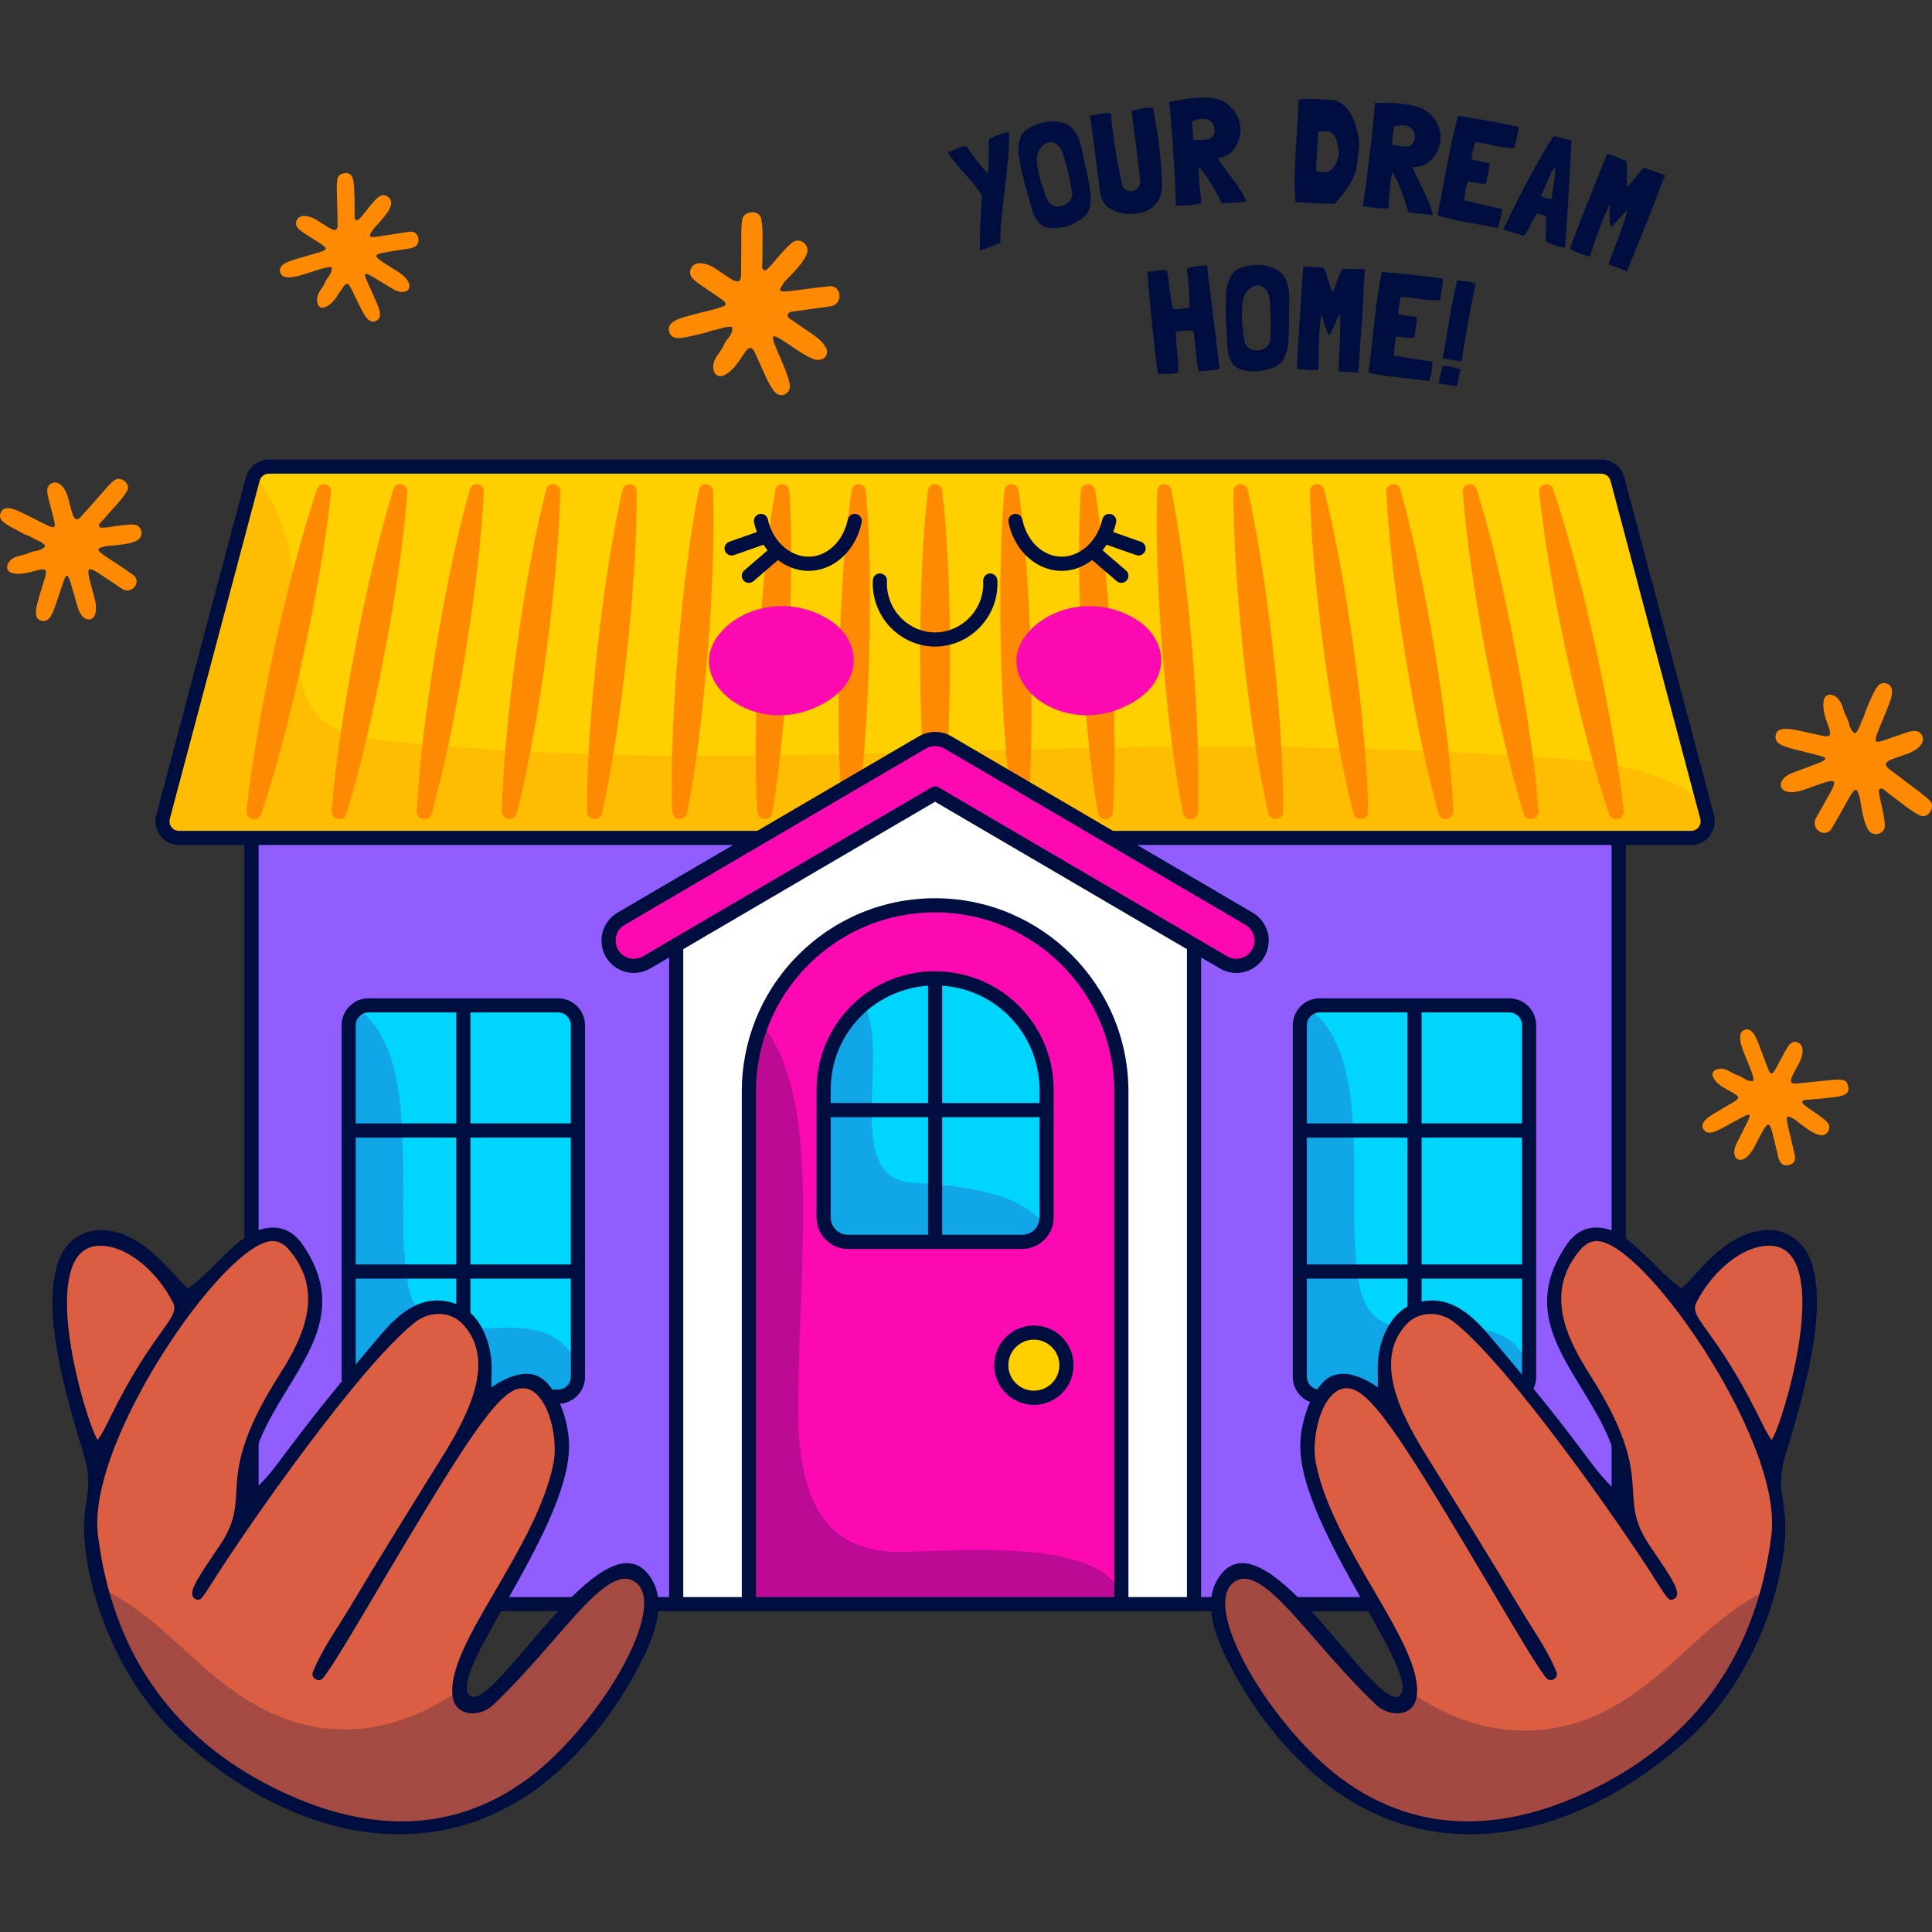 <svg xmlns="http://www.w3.org/2000/svg" version="1.1" xmlns:xlink="http://www.w3.org/1999/xlink" xmlns:svgjs="http://svgjs.com/svgjs" width="512" height="512" x="0" y="0" viewBox="0 0 512 512" style="enable-background:new 0 0 512 512" xml:space="preserve" class=""><rect x="0" y="0" width="512" height="512" fill="#333333" stroke="none"/><g>
<g>
	<g>
		<g>
			<path style="" d="M428.97,222.058v196.355c0,3.697-2.997,6.694-6.694,6.694H73.345     c-3.697,0-6.694-2.997-6.694-6.694V222.058H428.97z" fill="#915efd" data-original="#915efd"></path>
			<polygon style="" points="316.415,250.454 316.415,425.099 179.188,425.099 179.188,250.454 227.7,222.064      245.43,211.687 247.802,210.295 250.173,211.687 267.903,222.064    " fill="#ffffff" data-original="#ffffff" class=""></polygon>
			<path style="" d="M297.167,289.265v135.842h-98.713V289.265c0-6.337,1.205-12.406,3.392-17.984     c2.499-6.404,6.292-12.138,11.067-16.913c8.925-8.925,21.265-14.459,34.898-14.459     C275.077,239.909,297.167,262.02,297.167,289.265z" fill="#fc09b2" data-original="#fc09b2" class=""></path>
			<g>
				<path style="" d="M147.898,266.439H97.672c-1.301,0-2.503,0.454-3.471,1.312c-1.142,1.013-1.795,2.455-1.795,3.954      v93.157c0,2.903,2.362,5.264,5.266,5.264h50.226c2.347,0,4.369-1.499,5.035-3.731c0.152-0.508,0.231-1.039,0.231-1.533v-93.157      C153.165,268.801,150.803,266.439,147.898,266.439z" fill="#00d5fe" data-original="#00d5fe"></path>
				<path style="" d="M399.959,266.439h-50.228c-1.303,0-2.501,0.454-3.47,1.312c-1.143,1.013-1.797,2.455-1.797,3.954      v93.157c0,2.903,2.362,5.264,5.266,5.264h50.228c2.345,0,4.369-1.499,5.034-3.728c0.152-0.511,0.231-1.042,0.231-1.536v-93.157      C405.223,268.801,402.862,266.439,399.959,266.439z" fill="#00d5fe" data-original="#00d5fe"></path>
				<path style="" d="M247.81,259.272c-6.831,0-13.498,2.377-18.744,6.672c-0.62,0.534-1.424,1.242-2.151,1.97      c-5.577,5.599-8.649,13.021-8.649,20.902v33.822c0,3.562,2.898,6.459,6.46,6.459h46.17c2.294,0,4.431-1.23,5.584-3.22      c0.573-0.971,0.875-2.091,0.875-3.239v-33.822C277.355,272.526,264.101,259.272,247.81,259.272z" fill="#00d5fe" data-original="#00d5fe"></path>
			</g>
			<g style="opacity:0.25;">
				<path style="" d="M154.302,366.803c-0.825,2.767-3.369,4.753-6.404,4.753H97.672c-3.682,0-6.694-2.99-6.694-6.694      v-93.157c0-2.008,0.892-3.793,2.276-5.021c5.891,2.477,9.952,10.375,11.603,18.364c3.749,18.163,0.446,39.115,3.235,55.068      c3.749,21.443,27.557,5.512,40.298,15.352C151.536,357.9,153.499,361.961,154.302,366.803z" fill="#4217a6" data-original="#4217a6"></path>
				<path style="" d="M406.362,366.803c-0.825,2.767-3.369,4.753-6.404,4.753h-50.227c-3.682,0-6.694-2.99-6.694-6.694      v-93.157c0-2.008,0.892-3.793,2.276-5.021c5.89,2.477,9.951,10.375,11.603,18.364c3.749,18.163,0.446,39.115,3.235,55.068      c3.748,21.443,27.557,5.512,40.297,15.352C403.595,357.9,405.559,361.961,406.362,366.803z" fill="#4217a6" data-original="#4217a6"></path>
				<path style="" d="M277.71,326.603c-1.363,2.354-3.902,3.923-6.814,3.923h-46.17c-4.357,0-7.888-3.531-7.888-7.888      v-33.823c0-8.548,3.469-16.291,9.065-21.907c0.702-0.702,1.466-1.384,2.23-2.044c6.938,9.519-0.248,32.046,4.873,42.99      c3.056,6.525,9.085,5.369,15.114,6.009C257.867,314.895,273.497,316.877,277.71,326.603z" fill="#4217a6" data-original="#4217a6"></path>
			</g>
			<g>
				<path style="" d="M452.425,216.517l-0.935-3.481l-22.886-86.126c-0.5-1.914-2.241-3.263-4.22-3.263H71.242      c-1.675,0-3.154,0.957-3.894,2.393c-0.13,0.283-0.261,0.565-0.348,0.87l-23.8,89.607c-0.74,2.806,1.371,5.547,4.242,5.547H227.7      l20.101-11.769l20.101,11.769h180.28C451.054,222.064,453.165,219.323,452.425,216.517z" fill="#ffcf00" data-original="#ffcf00"></path>
				<path style="" d="M273.988,353.147c-4.772,0-8.64,3.868-8.64,8.64c0,4.772,3.868,8.64,8.64,8.64      c4.772,0,8.64-3.868,8.64-8.64C282.628,357.016,278.76,353.147,273.988,353.147z" fill="#ffcf00" data-original="#ffcf00"></path>
			</g>
			<path style="opacity:0.25;" d="M448.183,222.064h-180.28l-20.101-11.769L227.7,222.064H47.442     c-2.872,0-4.982-2.741-4.242-5.547L67,126.91c0.087-0.305,0.218-0.587,0.348-0.87c2.306,2.719,4.264,5.787,5.722,9.006     c10.29,22.494,0.696,44.64,11.878,55.322c4.503,4.307,11.182,5.264,17.382,5.917c103.334,10.856,186.241-4.721,313.091,4.938     c10.355,0.805,27.498,3.372,36.069,11.813l0.935,3.481C453.165,219.323,451.054,222.064,448.183,222.064z" fill="#fd8a02" data-original="#fd8a02" class=""></path>
			<g>
				<path style="" d="M84.056,129.574c-7.576,22.036-16.353,61.779-18.714,85.298      c-0.237,2.358,3.122,3.087,3.887,0.847c7.159-20.958,16.096-61.1,18.482-85.348C87.93,128.151,84.777,127.478,84.056,129.574z" fill="#fd8a02" data-original="#fd8a02" class=""></path>
				<path style="" d="M104.287,129.623c-7.198,22.812-14.752,62.988-16.39,85.301c-0.174,2.36,3.201,3.004,3.908,0.745      c6.551-20.909,14.429-61.156,16.157-85.345C108.12,128.107,104.955,127.504,104.287,129.623z" fill="#fd8a02" data-original="#fd8a02" class=""></path>
				<path style="" d="M124.519,129.671c-6.582,22.913-13.035,63.086-14.066,85.304      c-0.11,2.368,3.279,2.914,3.927,0.642c6.369-22.34,12.801-62.127,13.831-85.342C128.311,128.052,125.132,127.54,124.519,129.671      z" fill="#fd8a02" data-original="#fd8a02" class=""></path>
				<path style="" d="M144.753,129.72c-5.941,22.925-11.314,63.095-11.742,85.307      c-0.046,2.367,3.354,2.825,3.942,0.537c1.798-6.997,3.196-14.049,4.45-21.12c3.119-16.507,6.737-45.699,7.056-64.219      C148.498,128.003,145.309,127.574,144.753,129.72z" fill="#fd8a02" data-original="#fd8a02" class=""></path>
				<path style="" d="M164.987,129.77c-5.07,21.938-9.6,62.335-9.417,85.31c0.019,2.373,3.429,2.73,3.955,0.431      c4.937-21.562,9.418-61.651,9.181-85.336C168.685,127.948,165.486,127.614,164.987,129.77z" fill="#fd8a02" data-original="#fd8a02" class=""></path>
				<path style="" d="M185.224,129.82c-4.471,22.008-7.901,62.412-7.093,85.314c0.083,2.362,3.5,2.64,3.965,0.324      c4.341-21.593,7.736-61.741,6.856-85.333C188.87,127.907,185.665,127.647,185.224,129.82z" fill="#fd8a02" data-original="#fd8a02" class=""></path>
				<path style="" d="M205.461,129.871c-3.87,22.079-6.199,62.487-4.768,85.317c0.147,2.358,3.57,2.545,3.973,0.216      c3.745-21.628,6.062-61.68,4.531-85.33C209.054,127.861,205.844,127.687,205.461,129.871z" fill="#fd8a02" data-original="#fd8a02" class=""></path>
				<path style="" d="M229.44,130.024c-0.203-2.208-3.416-2.296-3.74-0.102c-3.394,23.012-4.466,62.892-2.443,85.32      c0.081,0.902,0.771,1.666,1.707,1.802c1.095,0.159,2.112-0.599,2.271-1.694c2.63-18.088,3.599-45.595,3.236-63.952      C230.354,144.28,230.098,137.157,229.44,130.024z" fill="#fd8a02" data-original="#fd8a02" class=""></path>
				<path style="" d="M249.673,129.977c-0.222-2.172-3.46-2.256-3.742,0c-2.605,21.839-2.742,59.123-0.5,81.71      l2.371-1.392l2.371,1.392c1.751-17.006,1.929-43.647,1.109-60.391C250.978,144.183,250.543,137.091,249.673,129.977z" fill="#fd8a02" data-original="#fd8a02" class=""></path>
				<path style="" d="M269.921,129.922c-0.323-2.194-3.536-2.107-3.74,0.102c-1.929,20.921-1.336,60.967,2.206,85.326      c0.13,0.897,0.861,1.622,1.802,1.707c1.102,0.099,2.076-0.713,2.175-1.815C274.511,191.44,272.967,150.567,269.921,129.922z" fill="#fd8a02" data-original="#fd8a02" class=""></path>
				<path style="" d="M290.16,129.871c-0.383-2.185-3.592-2.01-3.736,0.203c-1.448,22.372,0.628,62.789,4.531,85.33      c0.403,2.329,3.825,2.142,3.973-0.216c0.449-7.156,0.493-14.29,0.393-21.416C295.279,177.962,293.352,148.079,290.16,129.871z" fill="#fd8a02" data-original="#fd8a02" class=""></path>
				<path style="" d="M310.398,129.82c-0.442-2.175-3.646-1.911-3.729,0.305c-0.847,22.713,2.291,62.621,6.856,85.333      c0.178,0.889,0.948,1.574,1.893,1.607c1.106,0.039,2.033-0.826,2.072-1.931C318.286,192.592,315.048,152.716,310.398,129.82z" fill="#fd8a02" data-original="#fd8a02" class=""></path>
				<path style="" d="M330.634,129.77c-0.501-2.171-3.697-1.808-3.719,0.405c-0.137,13.675,1.224,29.681,2.569,42.888      c0.351,2.87,1.675,14.701,2.739,21.286c1.061,7.079,2.266,14.142,3.874,21.162c0.202,0.884,0.99,1.548,1.936,1.556      c1.106,0.009,2.01-0.881,2.019-1.987c0.057-7.201-0.287-14.358-0.776-21.5C338.37,177.725,334.816,147.864,330.634,129.77z" fill="#fd8a02" data-original="#fd8a02" class=""></path>
				<path style="" d="M350.869,129.72c-0.558-2.152-3.745-1.712-3.707,0.505c0.409,23.714,5.985,63.857,11.506,85.339      c0.589,2.294,3.988,1.825,3.942-0.537c-0.139-7.223-0.679-14.392-1.362-21.541C359.823,176.58,355.487,147.543,350.869,129.72z" fill="#fd8a02" data-original="#fd8a02" class=""></path>
				<path style="" d="M371.102,129.671c-0.614-2.139-3.79-1.612-3.692,0.603c1.056,23.796,7.726,63.927,13.831,85.342      c0.649,2.28,4.036,1.718,3.927-0.642c-0.336-7.245-1.071-14.425-1.949-21.582C381.448,177.495,376.266,147.648,371.102,129.671z      " fill="#fd8a02" data-original="#fd8a02" class=""></path>
				<path style="" d="M391.335,129.623c-0.668-2.118-3.833-1.515-3.675,0.701c1.705,23.86,9.468,63.995,16.157,85.345      c0.707,2.258,4.082,1.616,3.908-0.745C405.93,190.48,397.908,150.456,391.335,129.623z" fill="#fd8a02" data-original="#fd8a02" class=""></path>
				<path style="" d="M411.566,129.574c-0.726-2.11-3.873-1.41-3.655,0.797c2.321,23.585,11.099,63.733,18.482,85.348      c0.766,2.243,4.124,1.508,3.887-0.847C428.035,192.519,419.415,152.406,411.566,129.574z" fill="#fd8a02" data-original="#fd8a02" class=""></path>
			</g>
			<path style="opacity:0.25;" d="M297.167,423.723v1.383h-98.713c1.13-139.007-2.562-138.638,3.392-153.826     c16.203,19.874,9.706,62.741,9.706,102.506c0,22.379,6.142,38.051,28.003,37.486C256.2,410.826,294.11,407.814,297.167,423.723z" fill="#000e3f" data-original="#000e3f" class=""></path>
			<g>
				<path style="" d="M215.425,187.774c14.618-6.067,12.732-18.218,4.413-23.478      c-10.126-6.403-22.354-3.844-28.604,3.036C180.257,179.418,198.332,194.869,215.425,187.774z" fill="#fc09b2" data-original="#fc09b2" class=""></path>
				<path style="" d="M296.904,187.774c14.617-6.067,12.731-18.218,4.413-23.478      c-10.126-6.403-22.355-3.844-28.604,3.036C261.735,179.418,279.81,194.869,296.904,187.774z" fill="#fc09b2" data-original="#fc09b2" class=""></path>
				<path style="" d="M331.035,243.492l-79.839-46.728c-2.088-1.24-4.677-1.24-6.766,0l-79.839,46.728      c-3.198,1.871-4.264,5.961-2.393,9.159c1.871,3.176,5.961,4.264,9.159,2.393l7.831-4.59l68.614-40.159l68.614,40.159l7.853,4.59      c1.066,0.631,2.219,0.914,3.372,0.914c2.306,0,4.547-1.175,5.787-3.307C335.298,249.453,334.233,245.363,331.035,243.492z" fill="#fc09b2" data-original="#fc09b2" class=""></path>
			</g>
		</g>
		<g>
			<path style="" d="M97.673,372.009h50.231c3.171,0,5.916-2.042,6.828-5.084c0.196-0.665,0.299-1.379,0.299-2.064     v-93.153c0-3.941-3.198-7.148-7.127-7.148H97.673c-1.743,0-3.418,0.635-4.712,1.785c-1.549,1.356-2.436,3.311-2.436,5.363v93.153     C90.525,368.803,93.731,372.009,97.673,372.009z M94.27,297.714v-26.006c0-0.968,0.418-1.878,1.176-2.555     c0.632-0.555,1.402-0.847,2.226-0.847h23.243v29.409H94.27z M94.27,335.088v-33.608h26.645v33.608H94.27z M94.27,364.861v-26.007     h26.645v29.388H97.673C95.797,368.243,94.27,366.725,94.27,364.861z M124.663,297.714v-29.409h23.241     c1.864,0,3.381,1.526,3.381,3.402v26.006H124.663z M124.663,335.088v-33.608h26.623v33.608H124.663z M124.663,368.243v-29.388     h26.623v26.007c0,0.291-0.054,0.641-0.154,1.003c-0.423,1.423-1.72,2.379-3.227,2.379H124.663z" fill="#000e3f" data-original="#000e3f" class=""></path>
			<path style="" d="M399.953,264.56h-50.231c-1.743,0-3.373,0.618-4.713,1.789c-1.533,1.363-2.414,3.317-2.414,5.359     v93.153c0,3.941,3.198,7.148,7.127,7.148h50.231c3.187,0,5.938-2.042,6.849-5.084c0.196-0.665,0.299-1.379,0.299-2.064v-93.153     C407.1,267.766,403.894,264.56,399.953,264.56z M403.355,338.855v26.007c0,0.291-0.054,0.641-0.154,1.003     c-0.424,1.423-1.729,2.379-3.248,2.379h-23.22v-29.388H403.355z M403.355,301.481v33.608h-26.623v-33.608H403.355z      M403.355,271.708v26.006h-26.623v-29.409h23.22C401.829,268.305,403.355,269.831,403.355,271.708z M372.985,338.855v29.388     h-23.264c-1.864,0-3.38-1.518-3.38-3.382v-26.007H372.985z M372.985,301.481v33.608h-26.644v-33.608H372.985z M372.985,268.305     v29.409h-26.644v-26.006c0-0.982,0.41-1.89,1.147-2.552c0.654-0.557,1.428-0.851,2.233-0.851H372.985z" fill="#000e3f" data-original="#000e3f" class=""></path>
			<path style="" d="M454.227,216.031l-23.8-89.608c-0.723-2.732-3.208-4.64-6.043-4.64H71.241     c-2.361,0-4.498,1.311-5.578,3.425c-0.203,0.41-0.347,0.835-0.466,1.215l-23.799,89.627c-0.515,1.894-0.114,3.877,1.097,5.436     c1.157,1.528,3.007,2.44,4.946,2.44h17.325v194.494c0,4.72,3.85,8.562,8.585,8.562h348.921c4.734,0,8.585-3.842,8.585-8.562     V223.927h17.325c1.945,0,3.745-0.889,4.941-2.433C454.342,219.949,454.745,217.958,454.227,216.031z M247.801,238.041     c-13.662,0-26.523,5.324-36.212,14.991c-5.025,5.025-8.893,10.93-11.501,17.556c-2.328,5.979-3.509,12.264-3.509,18.676v133.974     h-15.507v-171.7l66.729-39.07l66.752,39.07v171.7h-15.505V289.264C299.047,261.019,276.058,238.041,247.801,238.041z      M200.325,289.264c0-5.952,1.103-11.774,3.276-17.308c2.357-6.089,5.94-11.564,10.645-16.268     c8.965-8.965,20.882-13.902,33.555-13.902c26.192,0,47.499,21.298,47.499,47.478v133.974h-94.975V289.264z M450.156,219.203     c-0.478,0.621-1.197,0.979-1.973,0.979H294.935l-42.793-25.044c-2.671-1.565-5.988-1.565-8.655,0l-42.796,25.044H47.441     c-0.791,0-1.517-0.357-1.993-0.977c-0.483-0.633-0.644-1.437-0.444-2.202l23.796-89.574c0.058-0.192,0.135-0.385,0.21-0.535     c0.42-0.84,1.276-1.362,2.231-1.362h353.143c1.125,0,2.12,0.767,2.417,1.864l22.863,86.126l0.935,3.48     c0.21,0.795,0.052,1.575-0.439,2.197L450.156,219.203z M68.535,223.927h125.751l-30.641,17.941     c-1.99,1.176-3.399,3.035-3.969,5.231c-0.57,2.214-0.254,4.519,0.894,6.495c2.386,4.081,7.648,5.462,11.73,3.077l5.025-2.935     v169.502H73.352c-2.655,0-4.817-2.161-4.817-4.817V223.927z M163.805,251.711c-0.639-1.118-0.816-2.421-0.499-3.668     c0.322-1.248,1.111-2.286,2.228-2.924l79.838-46.749c1.508-0.875,3.378-0.873,4.88-0.002l79.843,46.752     c1.088,0.623,1.88,1.663,2.224,2.921c0.319,1.255,0.135,2.557-0.518,3.667c-0.858,1.472-2.452,2.387-4.16,2.387     c-0.842,0-1.68-0.235-2.427-0.677l-76.457-44.756c-0.308-0.168-0.621-0.25-0.956-0.25s-0.672,0.093-0.943,0.257l-76.446,44.75     C168.116,254.764,165.156,253.99,163.805,251.711z M318.3,253.736l5.027,2.937c1.323,0.765,2.814,1.169,4.314,1.169     c3.033,0,5.874-1.628,7.414-4.248c1.146-1.974,1.465-4.281,0.894-6.5c-0.601-2.211-2.009-4.066-3.971-5.228l-30.639-17.94H427.09     v194.494c0,2.655-2.161,4.817-4.817,4.817H318.3V253.736z" fill="#000e3f" data-original="#000e3f" class=""></path>
			<path style="" d="M262.337,151.975h-0.012c-0.5,0.028-0.961,0.25-1.293,0.623c-0.334,0.373-0.502,0.854-0.476,1.355     c0.201,3.551-1.043,6.954-3.506,9.582c-2.399,2.555-5.734,4.038-9.237,4.064c-3.413,0-6.758-1.456-9.176-3.997     c-2.473-2.594-3.775-6.11-3.576-9.649c0.056-1.033-0.735-1.92-1.769-1.978c-1.031-0.068-1.918,0.739-1.978,1.768     c-0.257,4.565,1.421,9.103,4.606,12.449c3.124,3.278,7.458,5.158,11.893,5.158h0.121c4.435-0.035,8.757-1.948,11.853-5.249     c3.171-3.383,4.776-7.773,4.517-12.36C264.243,152.721,263.366,151.972,262.337,151.975z" fill="#000e3f" data-original="#000e3f" class=""></path>
			<path style="" d="M302.362,143.571l-7.351-2.58c0.34-0.877,0.595-1.71,0.775-2.533     c0.108-0.49,0.019-0.991-0.252-1.412c-0.27-0.422-0.688-0.712-1.173-0.819c-0.485-0.115-0.984-0.026-1.407,0.243     c-0.429,0.273-0.725,0.695-0.831,1.187c-1.363,6.212-6.619,10.514-11.954,9.794c-4.454-0.606-8.163-4.531-9.227-9.768     c-0.101-0.496-0.39-0.921-0.814-1.199c-0.418-0.275-0.917-0.369-1.398-0.264c-0.49,0.1-0.914,0.385-1.19,0.803     c-0.277,0.418-0.375,0.919-0.273,1.409c1.383,6.798,6.364,11.916,12.397,12.736c3.395,0.464,6.801-0.504,9.782-2.739l6.495,5.585     c0.341,0.292,0.775,0.453,1.223,0.453c0.549,0,1.068-0.238,1.423-0.653c0.327-0.382,0.487-0.866,0.448-1.365     c-0.039-0.501-0.268-0.954-0.648-1.279l-6.204-5.337c0.388-0.469,0.754-0.963,1.092-1.475l7.848,2.755     c0.973,0.339,2.056-0.201,2.389-1.15c0.164-0.472,0.137-0.982-0.081-1.434C303.215,144.077,302.835,143.737,302.362,143.571z" fill="#000e3f" data-original="#000e3f" class=""></path>
			<path style="" d="M226.886,136.22c-0.481-0.1-0.984-0.01-1.4,0.264c-0.424,0.278-0.712,0.704-0.814,1.199     c-1.064,5.236-4.773,9.162-9.225,9.768c-5.331,0.735-10.592-3.577-11.956-9.792c-0.107-0.494-0.402-0.915-0.831-1.188     c-0.425-0.268-0.926-0.353-1.402-0.245c-1.008,0.222-1.651,1.223-1.43,2.233c0.18,0.826,0.436,1.657,0.775,2.533l-7.351,2.58     c-0.473,0.166-0.852,0.506-1.069,0.959c-0.217,0.452-0.245,0.961-0.08,1.434c0.332,0.947,1.405,1.484,2.393,1.15l7.844-2.755     c0.338,0.513,0.704,1.006,1.092,1.475l-6.204,5.337c-0.784,0.672-0.873,1.857-0.2,2.645c0.355,0.415,0.873,0.653,1.423,0.653     c0.448,0,0.882-0.161,1.223-0.453l6.495-5.585c2.981,2.235,6.395,3.201,9.78,2.739c6.033-0.821,11.016-5.938,12.4-12.736     c0.1-0.492,0.002-0.992-0.275-1.411C227.798,136.605,227.376,136.32,226.886,136.22z" fill="#000e3f" data-original="#000e3f" class=""></path>
			<path style="" d="M278.101,326.82c0.737-1.262,1.127-2.71,1.127-4.185v-33.828c0-16.83-13.165-30.604-29.976-31.362     c-0.97-0.042-1.91-0.063-2.886-0.021c-6.837,0.324-13.239,2.772-18.528,7.096c-0.767,0.679-1.532,1.358-2.261,2.065     c-5.919,5.966-9.18,13.858-9.18,22.223v33.828c0,4.601,3.735,8.345,8.324,8.345h46.185     C273.86,330.981,276.617,329.386,278.101,326.82z M249.686,292.318v-31.1c14.504,0.966,25.796,12.994,25.796,27.589v3.511     H249.686z M274.845,324.958c-0.805,1.412-2.277,2.254-3.94,2.254h-21.22v-31.149h25.796v26.572     C275.483,323.441,275.262,324.242,274.845,324.958z M245.939,296.064v31.149h-21.218c-2.524,0-4.579-2.053-4.579-4.577v-26.572     H245.939z M245.939,261.22v31.098h-25.797v-3.511c0-7.379,2.874-14.327,8.093-19.567c0.602-0.602,1.264-1.182,1.796-1.649     l0.194-0.17C234.65,263.804,240.214,261.611,245.939,261.22z" fill="#000e3f" data-original="#000e3f" class=""></path>
			<path style="" d="M273.995,351.273c-5.8,0-10.521,4.72-10.521,10.52c0,5.8,4.72,10.521,10.521,10.521     c5.8,0,10.52-4.721,10.52-10.521C284.515,355.993,279.795,351.273,273.995,351.273z M280.747,361.793     c0,3.725-3.03,6.754-6.752,6.754c-3.735,0-6.775-3.029-6.775-6.754c0-3.735,3.04-6.773,6.775-6.773     C277.717,355.02,280.747,358.058,280.747,361.793z" fill="#000e3f" data-original="#000e3f" class=""></path>
		</g>
	</g>
	<g>
		<g>
			<g>
				<path style="" d="M171.695,420.839c-0.788-2.405-2.405-3.962-4.548-4.389c-3.754-0.765-8.729,2.065-13.609,7.739      c-2.488,2.896-4.712,5.513-6.722,7.878c-10.327,12.152-15.041,17.697-20.444,20.029c-0.986,0.427-2.061,0.406-2.947-0.047      c-1.003-0.516-1.689-1.53-1.988-2.932l-0.092-0.259c-1.525-3.051,5.396-15.311,11.504-26.127      c5.687-10.074,11.57-20.49,14.132-28.498c2.622-8.132,2.605-19.743-3.62-26.012c-3.153-3.195-5.708-3.429-9.112-0.839      c-2.834,2.167-5.211,4.667-7.066,7.431c-1.933,2.891-3.782,5.679-5.547,8.362c5.755-9.454,6.998-14.02,6.371-25.105      c-0.157-2.481-1.419-4.757-2.496-6.454c-1.848-2.946-4.531-4.848-7.554-5.36c-2.955-0.488-6.023,0.384-8.647,2.49      c-4.485,3.622-7.665,6.645-10.314,9.806c-19.959,23.877-31.121,39.566-37.573,49.388c1.891-3.433,3.276-6.943,3.155-10.1      c-0.523-13.539,4.767-22.417,11.465-33.658c1.336-2.241,2.732-4.582,4.154-7.079c5.037-8.84,2.742-19.543,0.937-22.513      c-2.56-4.251-4.723-7-7.578-7.58c-2.772-0.563-5.66,1.016-9.15,3.55c-5.442,3.96-11.328,10.214-16.864,17.342      c0.486-1.961,0.065-3.85-1.653-6.342c-6.826-9.9-15.184-14.967-21.763-13.223c-4.27,1.126-7.009,5.067-7.512,10.811      c-1.36,15.513,2.337,28.075,5.309,38.17c0.453,1.534,0.89,3.023,1.296,4.47c0.474,1.689,1.487,2.738,2.713,2.809      c0.04,0.002,0.083,0.002,0.125,0.002c0.114,0,0.242-0.014,0.377-0.036c-11.868,34.1,11.427,70.555,39.676,87.732      c11.506,6.998,25.542,11.867,39.936,11.867c15.598,0,31.616-5.723,45.272-20.66C169.981,443.05,173.96,427.737,171.695,420.839z       M90.97,432.891c-1.835,3.185-3.395,5.889-4.574,7.754c7.614-13.42,13.922-23.877,19.103-32.186      C98.737,419.417,94.114,427.437,90.97,432.891z M55.368,417.58c-0.96,1.585-1.784,2.945-2.354,3.731      c0.601-1.347,2.18-3.677,3.51-5.636c0.011-0.017,0.024-0.034,0.034-0.051C56.118,416.341,55.725,416.991,55.368,417.58z" fill="#db5e43" data-original="#db5e43"></path>
				<g style="opacity:0.25;">
					<path style="" d="M150.514,462.772c-13.468,14.731-32.61,23.223-52.218,19.9       c-18.831-3.206-35.155-11.078-49.225-24.855c-9.542-9.348-15.586-18.657-20.794-35.816c6.802,3.421,13.157,8.804,18.54,13.779       c12.827,11.815,25.011,22.407,43.493,22.834c11.446,0.271,21.085-3.654,30.064-9.27c0.796,3.731,3.925,4.839,6.432,3.75       c6.705-2.895,12.01-10.086,27.557-28.198C171.425,405.074,183.124,427.035,150.514,462.772z" fill="#000e3f" data-original="#000e3f" class=""></path>
					<path style="" d="M106.679,483.692c-2.823,0-5.641-0.232-8.435-0.706c-19.486-3.317-35.643-11.476-49.396-24.94       c-10.337-10.127-15.993-19.871-20.874-35.952l-0.216-0.709l0.66,0.333c7.096,3.568,13.676,9.265,18.615,13.83       c11.352,10.457,24.222,22.308,43.283,22.749c9.927,0.221,19.449-2.692,29.888-9.221l0.385-0.241l0.094,0.444       c0.442,2.066,1.544,3.019,2.389,3.455c1.1,0.565,2.408,0.59,3.608,0.068c5.567-2.402,10.319-7.994,20.73-20.244       c2.006-2.363,4.229-4.976,6.712-7.869c4.693-5.451,9.393-8.188,12.874-7.485c1.887,0.376,3.26,1.716,3.968,3.875       c2.374,7.23-2.957,22.992-20.214,41.908h-0.002C138.583,476.294,122.59,483.692,106.679,483.692z M28.8,422.627       c4.797,15.542,10.396,25.072,20.495,34.964c13.656,13.371,29.701,21.473,49.054,24.769       c18.349,3.101,37.754-4.298,51.929-19.802l0,0c17.088-18.724,22.399-34.225,20.082-41.28c-0.633-1.929-1.84-3.121-3.489-3.45       c-3.24-0.643-7.725,2-12.268,7.276c-2.48,2.891-4.703,5.504-6.709,7.865c-10.478,12.328-15.26,17.956-20.961,20.416       c-1.373,0.598-2.888,0.565-4.152-0.087c-1.256-0.647-2.173-1.863-2.612-3.453c-10.009,6.19-19.184,9.099-28.741,9.099       c-0.375,0-0.75-0.005-1.127-0.014c-19.3-0.446-32.264-12.385-43.701-22.918C41.848,431.621,35.571,426.175,28.8,422.627z" fill="#000e3f" data-original="#000e3f" class=""></path>
				</g>
			</g>
			<g>
				<path style="" d="M171.943,417.899c-1.501-2.132-3.285-3.22-5.439-3.328h-0.326      c-7.527,0-17.86,12.139-26.192,21.928c-6.135,7.222-11.443,13.466-14.445,13.531c-0.566-0.022-1.044-0.174-1.436-0.609      c-2.741-2.915,2.589-12.335,9.355-24.256c7.81-13.814,17.534-31,17.012-42.878c-0.196-5.112-2.328-12.204-6.004-15.859      c-5.243-5.265-13.923,1.458-14.01,1.523l-0.152,0.109l-0.152-0.087c-0.217-0.109-0.283-0.131-0.174-5.004v-0.413      c0.022-6.613-2.98-14.706-9.659-16.86c-6.635-2.153-12.487,0.326-18.992,8.006c-14.989,17.665-21.472,26.323-25.344,31.479      c-3.481,4.677-5.069,6.809-8.963,10.442l-0.348,0.326l-0.109-0.457c-2.088-8.919,4.699-19.992,9.202-27.324l0.392-0.653      c7.179-11.769,13.923-22.842,3.698-37.614c-1.719-2.502-3.959-3.959-6.526-4.22c-8.892-0.909-14.997,10.213-23.56,16.207      c-5.129-4.635-12.099-15.598-23.342-15.598c-3.829,0-8.376,2.415-10.377,7.353c-5.353,13.26,2.348,38.142,6.483,51.841      c3.662,12.134-2.709,12.325,1.621,32.061c2.225,10.14,6.285,19.964,11.912,28.689c3.455,5.357,7.551,10.315,12.311,14.564      c32.806,29.281,70.18,33.11,97.526,9.964c7.853-6.635,14.88-15.032,20.319-24.3      C172.312,436.063,177.229,425.426,171.943,417.899z M29.037,330.054c6.2,1.218,13.053,7.179,17.012,14.837      c2.432,4.637-4.704,6.789-16.599,30.956c-1.24,2.524-2.11,4.329-3.328,6.005l-0.196,0.283l-0.217-0.261      C22.655,378.349,6.948,325.7,29.037,330.054z M139.724,471.894c-10.116,7.374-21.298,11.116-33.262,11.116      c-10.703,0-22.103-2.98-33.894-8.854c-27.237-13.51-43.03-36.134-46.925-67.265c-3.14-24.968,33.818-78.316,46.576-78.316h0.196      c2.263,0.087,3.764,1.588,4.677,2.72c9.18,11.073,3.785,22.951-2.719,33.11c-10.616,16.664-11.073,24.583-11.443,30.957      c-0.261,4.59-0.479,8.528-4.416,14.358c-5.536,8.248-8.958,12.854-6.42,13.819c0.981,0.373,1.17-0.083,5.049-6.162      c8.376-13.14,37.57-55.17,52.581-67.157c4.155-3.307,9.812-3.089,13.183,0.5c10.029,10.769-0.392,27.454-6.613,37.418      l-0.435,0.696c-7.31,11.747-15.141,24.343-22.734,37.048c-0.914,1.545-1.914,3.111-2.872,4.655      c-2.589,4.068-5.243,8.267-7.027,12.618c-0.283,0.718,0.065,1.262,0.522,1.545c0.435,0.283,1.088,0.348,1.523-0.13      c1.871-1.98,8.375-12.988,14.684-23.669c22.277-37.592,31.283-51.906,37.461-53.212c1.892-0.392,3.633,0.196,5.177,1.74      c3.894,3.894,5.525,13.053,4.351,18.644c-2.284,11.138-9.18,22.951-15.25,33.371c-6.7,11.465-12.465,21.363-11.399,28.238      c0.283,1.871,1.371,3.198,3.024,3.764c2.241,0.761,5.112,0.022,7.135-1.849c5.939-5.613,11.291-11.769,16.011-17.186      c9.093-10.464,16.294-18.752,21.602-15.707c1.805,1.022,2.785,2.893,2.937,5.504      C171.638,435.824,155.54,460.342,139.724,471.894z" fill="#000e3f" data-original="#000e3f" class=""></path>
				<path style="" d="M105.79,486.104c-18.91,0-39-8.445-57.625-25.068c-4.586-4.092-8.745-9.013-12.368-14.629      c-5.592-8.672-9.726-18.629-11.956-28.794c-2.332-10.628-1.557-15.738-0.936-19.845c0.539-3.554,1.003-6.625-0.678-12.191      l-0.246-0.817c-4.308-14.262-11.516-38.131-6.227-51.235c2.116-5.217,6.883-7.552,10.672-7.552      c8.941,0,15.303,6.914,19.948,11.963c1.217,1.32,2.366,2.571,3.419,3.546c2.796-1.993,5.343-4.54,7.807-7.004      c4.708-4.705,9.17-9.166,14.702-9.166c0.35,0,0.703,0.017,1.06,0.053c2.647,0.271,4.983,1.777,6.756,4.358      c10.347,14.948,3.528,26.125-3.69,37.959l-0.39,0.651c-4.459,7.259-11.188,18.213-9.185,27.01      c3.846-3.593,5.428-5.718,8.874-10.352l0.132-0.175c3.888-5.178,10.396-13.844,25.225-31.319      c6.6-7.795,12.566-10.298,19.333-8.103c6.818,2.2,9.9,10.44,9.88,17.165v0.412c-0.062,2.746-0.079,4.34,0.002,4.7      c1.068-0.805,9.222-6.652,14.394-1.466c3.739,3.718,5.897,10.9,6.096,16.071c0.524,11.958-9.214,29.179-17.038,43.016      c-6.448,11.368-12.003,21.159-9.415,23.912c0.305,0.338,0.668,0.489,1.217,0.509c2.843-0.063,8.355-6.55,14.19-13.419      c8.358-9.819,18.756-22.04,26.436-22.04h0.325c2.279,0.114,4.139,1.246,5.698,3.464l0,0c5.378,7.659,0.435,18.419-5.708,28.906      c-5.448,9.286-12.497,17.717-20.385,24.384C134.168,481.112,120.325,486.104,105.79,486.104z M26.426,326.608      c-3.575,0-8.08,2.212-10.081,7.155c-5.207,12.895,1.962,36.631,6.245,50.813l0.248,0.817c1.721,5.703,1.246,8.839,0.695,12.471      c-0.646,4.266-1.376,9.1,0.929,19.613c2.215,10.092,6.319,19.977,11.871,28.585c3.588,5.567,7.712,10.446,12.254,14.499      c32.688,29.175,69.901,32.994,97.11,9.959c7.836-6.621,14.838-14.996,20.251-24.22c6.034-10.303,10.905-20.853,5.733-28.219l0,0      c-1.438-2.046-3.136-3.09-5.192-3.193h-0.31c-7.384,0-17.679,12.097-25.952,21.817c-6.188,7.284-11.531,13.573-14.679,13.643      c-0.737-0.027-1.264-0.255-1.678-0.715c-2.905-3.089,2.485-12.592,9.314-24.625c7.802-13.797,17.488-30.929,16.971-42.707      c-0.194-5.049-2.287-12.044-5.91-15.647c-4.934-4.951-13.239,1.276-13.587,1.543l-0.333,0.24l-0.33-0.189      c-0.402-0.201-0.447-0.222-0.333-5.286v-0.406c0.02-6.503-2.925-14.457-9.438-16.558c-6.486-2.106-12.241,0.336-18.652,7.908      c-14.818,17.46-21.319,26.117-25.202,31.291l-0.132,0.174c-3.486,4.684-5.078,6.822-9.001,10.483l-0.745,0.701l-0.236-0.989      c-2.123-9.067,4.715-20.199,9.239-27.565l0.39-0.649c7.109-11.654,13.82-22.66,3.71-37.268      c-1.664-2.423-3.841-3.836-6.297-4.086c-0.33-0.035-0.658-0.051-0.983-0.051c-5.284,0-9.654,4.37-14.265,8.98      c-2.545,2.545-5.177,5.177-8.099,7.223l-0.206,0.145l-0.189-0.17c-1.125-1.017-2.349-2.348-3.648-3.758      C41.088,333.127,35.09,326.608,26.426,326.608z M106.463,483.328c-10.746,0-22.198-2.991-34.037-8.888      c-27.345-13.563-43.192-36.278-47.097-67.51c-2.294-18.238,16.398-50.527,30.772-66.823c6.741-7.641,12.465-11.85,16.12-11.85      h0.196c1.835,0.071,3.441,0.998,4.924,2.837c9.319,11.238,3.864,23.232-2.699,33.482c-10.568,16.59-11.024,24.467-11.392,30.798      c-0.263,4.642-0.489,8.63-4.472,14.523l-1.443,2.142c-3.59,5.324-6.188,9.17-5.723,10.635c0.084,0.266,0.276,0.447,0.596,0.57      c0.638,0.237,0.807,0.03,3.839-4.734l0.829-1.304c8.38-13.149,37.61-55.223,52.652-67.233      c4.278-3.404,10.128-3.176,13.612,0.531c10.195,10.945-0.3,27.752-6.57,37.795l-0.442,0.705      c-7.439,11.961-15.131,24.33-22.727,37.042c-0.651,1.101-1.348,2.215-2.041,3.323l-0.834,1.337      c-2.433,3.821-5.189,8.149-7.005,12.57c-0.258,0.658,0.191,1.027,0.397,1.155c0.241,0.158,0.755,0.323,1.122-0.076      c1.857-1.969,8.651-13.469,14.645-23.616c22.32-37.667,31.348-52.026,37.669-53.361c1.991-0.42,3.839,0.199,5.468,1.826      c3.98,3.981,5.626,13.279,4.435,18.934c-2.284,11.147-9.155,22.943-15.216,33.35l-0.067,0.115      c-6.662,11.396-12.415,21.237-11.362,28.029c0.263,1.734,1.261,2.981,2.813,3.511c2.148,0.729,4.882,0.011,6.816-1.782      c5.833-5.512,11.111-11.566,15.767-16.907l0.223-0.255c9.199-10.586,16.465-18.949,21.999-15.774      c1.892,1.073,2.932,3.011,3.096,5.76c0.633,11.694-15.514,36.347-31.412,47.963h-0.002      C129.738,479.568,118.486,483.328,106.463,483.328z M72.404,328.893H72.22c-3.469,0-9.026,4.132-15.643,11.634      c-14.295,16.206-32.89,48.272-30.618,66.324c3.878,31.008,19.606,53.557,46.75,67.021c11.752,5.852,23.107,8.821,33.754,8.821      c11.884,0,23.012-3.721,33.076-11.055h-0.002c15.767-11.516,31.78-35.888,31.154-47.413c-0.149-2.519-1.083-4.284-2.776-5.244      c-5.078-2.913-12.194,5.265-21.202,15.635l-0.226,0.259c-4.666,5.351-9.954,11.417-15.812,16.953      c-2.103,1.95-5.1,2.719-7.454,1.918c-1.788-0.61-2.937-2.036-3.238-4.016c-1.088-7.013,4.718-16.945,11.439-28.445l0.067-0.115      c6.039-10.365,12.879-22.113,15.146-33.159c1.157-5.497-0.422-14.513-4.263-18.355c-1.467-1.467-3.119-2.024-4.889-1.654      c-6.068,1.281-15.037,15.57-37.252,53.063c-6.304,10.672-12.822,21.707-14.727,23.725c-0.559,0.616-1.393,0.526-1.929,0.179      c-0.541-0.338-1.001-1.024-0.643-1.928c1.837-4.478,4.608-8.831,7.054-12.671l0.834-1.337c0.69-1.104,1.383-2.212,2.034-3.31      c7.598-12.72,15.293-25.091,22.734-37.055l0.439-0.698c6.175-9.895,16.507-26.444,6.647-37.033      c-3.253-3.46-8.733-3.662-12.75-0.468c-14.98,11.961-44.147,53.953-52.513,67.079l-0.829,1.302      c-3.191,5.009-3.461,5.428-4.598,4.986c-0.507-0.191-0.834-0.518-0.978-0.971c-0.556-1.758,1.837-5.306,5.803-11.183l1.443-2.14      c3.883-5.749,4.104-9.655,4.363-14.179c0.372-6.428,0.834-14.399,11.491-31.129c6.441-10.057,11.802-21.811,2.741-32.737      C75.485,329.805,74.033,328.955,72.404,328.893z M25.952,382.659l-0.487-0.582c-2.24-2.584-12.904-36.619-6.031-48.465      c1.994-3.439,5.247-4.744,9.664-3.87c6.309,1.24,13.234,7.269,17.234,15.002c1.323,2.524,0.035,4.322-3.081,8.666      c-3.052,4.257-7.665,10.69-13.515,22.578l-0.127,0.259c-1.184,2.41-2.039,4.152-3.233,5.792L25.952,382.659z M26.61,330.119      c-2.932,0-5.155,1.276-6.625,3.811c-6.721,11.582,3.613,44.735,5.917,47.68c1.145-1.585,1.981-3.292,3.136-5.644l0.127-0.259      c5.872-11.934,10.506-18.394,13.57-22.668c3.039-4.237,4.176-5.823,3.034-8c-3.916-7.572-10.664-13.468-16.795-14.673l0,0      C28.142,330.201,27.353,330.119,26.61,330.119z" fill="#000e3f" data-original="#000e3f" class=""></path>
			</g>
		</g>
		<g>
			<g>
				<path style="" d="M344.08,463.504c13.656,14.937,29.674,20.66,45.272,20.66c14.393,0,28.43-4.869,39.936-11.867      c28.249-17.177,51.544-53.632,39.676-87.732c0.135,0.023,0.263,0.036,0.377,0.036c0.042,0,0.085,0,0.125-0.002      c1.226-0.07,2.239-1.12,2.713-2.809c0.406-1.447,0.843-2.936,1.296-4.47c2.972-10.096,6.669-22.658,5.309-38.17      c-0.504-5.744-3.242-9.685-7.512-10.811c-6.58-1.744-14.937,3.323-21.763,13.223c-1.719,2.492-2.139,4.38-1.653,6.342      c-5.536-7.129-11.422-13.382-16.864-17.342c-3.49-2.534-6.378-4.113-9.15-3.55c-2.855,0.58-5.018,3.329-7.578,7.58      c-1.806,2.97-4.1,13.673,0.937,22.513c1.422,2.496,2.817,4.837,4.154,7.079c6.698,11.241,11.988,20.119,11.466,33.658      c-0.121,3.157,1.264,6.666,3.155,10.1c-6.452-9.821-17.614-25.511-37.573-49.388c-2.649-3.161-5.829-6.184-10.314-9.806      c-2.624-2.106-5.692-2.978-8.647-2.49c-3.023,0.512-5.706,2.414-7.555,5.36c-1.077,1.697-2.339,3.973-2.496,6.454      c-0.627,11.085,0.616,15.651,6.371,25.105c-1.765-2.683-3.614-5.471-5.547-8.362c-1.855-2.764-4.232-5.264-7.066-7.431      c-3.404-2.59-5.959-2.356-9.112,0.839c-6.225,6.269-6.242,17.879-3.62,26.012c2.562,8.007,8.445,18.423,14.132,28.498      c6.108,10.816,13.029,23.076,11.504,26.127l-0.092,0.259c-0.299,1.402-0.986,2.415-1.988,2.932      c-0.886,0.452-1.961,0.473-2.947,0.047c-5.402-2.333-10.117-7.877-20.444-20.029c-2.01-2.365-4.234-4.982-6.722-7.878      c-4.88-5.674-9.855-8.504-13.609-7.739c-2.144,0.427-3.76,1.984-4.548,4.389C321.437,427.737,325.416,443.05,344.08,463.504z       M389.898,408.46c5.182,8.309,11.489,18.765,19.103,32.186c-1.179-1.865-2.739-4.57-4.574-7.754      C401.283,427.437,396.66,419.417,389.898,408.46z M438.839,415.623c0.011,0.017,0.023,0.034,0.034,0.051      c1.33,1.959,2.908,4.289,3.51,5.636c-0.57-0.786-1.394-2.146-2.354-3.731C439.672,416.991,439.279,416.341,438.839,415.623z" fill="#db5e43" data-original="#db5e43"></path>
				<path style="opacity:0.25;" d="M344.883,462.772c13.468,14.731,32.61,23.223,52.218,19.9      c18.831-3.206,35.155-11.078,49.225-24.855c9.542-9.348,15.586-18.657,20.794-35.816c-6.802,3.421-13.157,8.804-18.54,13.779      c-12.827,11.815-25.011,22.407-43.493,22.834c-11.446,0.271-21.085-3.654-30.064-9.27c-0.796,3.731-3.925,4.839-6.432,3.75      c-6.705-2.895-12.01-10.086-27.557-28.198C323.973,405.074,312.274,427.035,344.883,462.772z" fill="#000e3f" data-original="#000e3f" class=""></path>
			</g>
			<g>
				<path style="" d="M479.348,333.643c-2.001-4.938-6.548-7.353-10.377-7.353c-11.244,0-18.213,10.963-23.343,15.598      c-8.563-5.994-14.668-17.116-23.56-16.207c-2.567,0.261-4.808,1.719-6.526,4.22c-10.225,14.771-3.481,25.844,3.698,37.614      l0.391,0.653c4.503,7.332,11.291,18.404,9.202,27.324l-0.109,0.457l-0.348-0.326c-3.894-3.633-5.482-5.765-8.963-10.442      c-3.872-5.156-10.355-13.814-25.344-31.479c-6.504-7.68-12.356-10.159-18.992-8.006c-6.679,2.154-9.681,10.247-9.659,16.86      v0.413c0.109,4.873,0.044,4.895-0.174,5.004l-0.152,0.087l-0.152-0.109c-0.087-0.065-8.767-6.787-14.01-1.523      c-3.677,3.655-5.808,10.747-6.004,15.859c-0.522,11.878,9.202,29.064,17.012,42.878c6.766,11.922,12.096,21.341,9.355,24.256      c-0.392,0.435-0.87,0.588-1.436,0.609c-3.002-0.065-8.31-6.309-14.445-13.531c-8.332-9.789-18.665-21.928-26.192-21.928h-0.326      c-2.154,0.109-3.937,1.196-5.439,3.328c-5.286,7.527-0.37,18.165,5.722,28.564c5.439,9.267,12.465,17.665,20.318,24.3      c27.346,23.147,64.72,19.318,97.526-9.964c4.76-4.249,8.857-9.208,12.311-14.564c5.627-8.725,9.688-18.549,11.913-28.689      c4.33-19.735-2.041-19.926,1.621-32.061C476.999,371.785,484.7,346.903,479.348,333.643z M469.754,406.891      c-3.894,31.131-19.688,53.755-46.925,67.265c-11.791,5.874-23.19,8.854-33.894,8.854c-11.965,0-23.147-3.742-33.263-11.116      c-15.816-11.552-31.914-36.07-31.283-47.686c0.152-2.61,1.131-4.482,2.937-5.504c5.308-3.045,12.509,5.243,21.602,15.707      c4.721,5.417,10.072,11.573,16.011,17.186c2.023,1.871,4.895,2.61,7.136,1.849c1.653-0.566,2.741-1.893,3.024-3.764      c1.066-6.875-4.699-16.773-11.399-28.238c-6.069-10.42-12.966-22.233-15.25-33.371c-1.175-5.591,0.457-14.749,4.351-18.644      c1.545-1.544,3.285-2.132,5.178-1.74c6.178,1.305,15.185,15.62,37.461,53.212c6.309,10.681,12.814,21.689,14.684,23.669      c0.435,0.478,1.088,0.413,1.523,0.13c0.457-0.283,0.805-0.827,0.522-1.545c-1.784-4.351-4.438-8.549-7.027-12.618      c-0.957-1.545-1.958-3.111-2.872-4.655c-7.592-12.704-15.424-25.3-22.734-37.048l-0.435-0.696      c-6.222-9.964-16.642-26.649-6.613-37.418c3.372-3.59,9.028-3.807,13.183-0.5c15.011,11.987,44.205,54.017,52.581,67.157      c3.879,6.079,4.068,6.535,5.049,6.162c2.539-0.965-0.884-5.572-6.42-13.819c-3.937-5.83-4.155-9.768-4.416-14.358      c-0.37-6.374-0.827-14.293-11.443-30.957c-6.505-10.159-11.9-22.037-2.72-33.11c0.914-1.131,2.415-2.632,4.677-2.72h0.196      C435.936,328.574,472.893,381.923,469.754,406.891z M469.689,381.873l-0.217,0.261l-0.196-0.283      c-1.218-1.675-2.088-3.481-3.328-6.005c-11.894-24.167-19.031-26.32-16.599-30.956c3.959-7.658,10.812-13.619,17.012-14.837      C488.45,325.7,472.743,378.349,469.689,381.873z" fill="#000e3f" data-original="#000e3f" class=""></path>
				<path style="" d="M389.608,486.104c-14.538,0-28.376-4.991-40.319-15.099      c-7.888-6.666-14.938-15.097-20.385-24.382c-6.145-10.489-11.087-21.249-5.711-28.907c1.562-2.217,3.422-3.35,5.686-3.464h0.34      c7.672,0,18.074,12.218,26.429,22.034c5.842,6.875,11.355,13.362,14.218,13.426c0.521-0.02,0.896-0.176,1.192-0.504      c2.595-2.76-2.962-12.55-9.396-23.888c-7.846-13.879-17.577-31.093-17.053-43.048c0.199-5.172,2.356-12.354,6.098-16.071      c5.165-5.189,13.331,0.668,14.389,1.467c0.084-0.288,0.067-1.892,0.005-4.693v-0.421c-0.02-6.724,3.062-14.964,9.88-17.164      c6.771-2.191,12.73,0.309,19.333,8.104c14.828,17.474,21.336,26.14,25.225,31.318l0.129,0.174      c3.449,4.634,5.031,6.761,8.877,10.353c2.004-8.789-4.725-19.748-9.182-27.007l-0.395-0.654      c-7.216-11.833-14.034-23.01-3.685-37.959c1.77-2.58,4.107-4.086,6.754-4.356c6.054-0.601,10.759,4.112,15.762,9.113      c2.463,2.464,5.011,5.012,7.806,7.004c1.053-0.975,2.205-2.226,3.419-3.547c4.646-5.048,11.007-11.962,19.948-11.962      c3.789,0,8.556,2.335,10.672,7.552l0,0c5.289,13.104-1.919,36.973-6.227,51.235l-0.246,0.817      c-1.681,5.566-1.217,8.636-0.678,12.191c0.621,4.106,1.393,9.216-0.939,19.845c-2.232,10.169-6.364,20.126-11.953,28.794      c-3.628,5.62-7.789,10.543-12.368,14.629C428.61,477.657,408.518,486.104,389.608,486.104z M328.894,414.888      c-2.039,0.103-3.739,1.147-5.18,3.193c-5.172,7.363-0.298,17.915,5.736,28.22c5.413,9.223,12.415,17.598,20.251,24.218      c27.206,23.035,64.419,19.216,97.11-9.958c4.534-4.049,8.658-8.926,12.254-14.499c5.549-8.605,9.654-18.49,11.869-28.585      c2.307-10.514,1.574-15.349,0.931-19.614c-0.551-3.63-1.025-6.766,0.695-12.47l0.248-0.817      c4.283-14.182,11.452-37.918,6.245-50.813c-2.001-4.942-6.505-7.155-10.081-7.155c-8.663,0-14.662,6.519-19.481,11.757      c-1.296,1.41-2.523,2.742-3.648,3.759l-0.189,0.17l-0.206-0.145c-2.922-2.046-5.554-4.678-8.1-7.223      c-4.894-4.894-9.525-9.545-15.248-8.929c-2.456,0.25-4.633,1.662-6.294,4.085c-10.113,14.61-3.402,25.616,3.705,37.268      l0.395,0.653c4.522,7.367,11.36,18.503,9.239,27.56l-0.238,0.992l-0.747-0.701c-3.921-3.661-5.512-5.799-9.001-10.484      l-0.129-0.173c-3.883-5.173-10.384-13.83-25.202-31.289c-6.411-7.574-12.164-10.016-18.652-7.91      c-6.513,2.101-9.458,10.055-9.438,16.557v0.415c0.114,5.057,0.07,5.078-0.348,5.286l-0.315,0.181l-0.318-0.228      c-0.365-0.278-8.681-6.498-13.599-1.556c-3.625,3.602-5.718,10.597-5.912,15.647c-0.516,11.774,9.165,28.901,16.944,42.661      c6.853,12.078,12.249,21.582,9.336,24.677c-0.41,0.456-0.936,0.683-1.654,0.71c-3.168-0.07-8.512-6.359-14.702-13.643      c-8.276-9.723-18.57-21.817-25.95-21.817H328.894z M388.935,483.328c-12.023,0-23.275-3.76-33.448-11.177      c-15.901-11.615-32.048-36.269-31.415-47.961c0.164-2.751,1.204-4.689,3.099-5.763c5.552-3.17,12.802,5.192,21.994,15.772      l0.156,0.18c4.675,5.365,9.974,11.445,15.839,16.987c1.934,1.79,4.671,2.508,6.813,1.779c1.552-0.53,2.55-1.777,2.811-3.51      c1.055-6.793-4.698-16.635-11.36-28.03l-0.077-0.134c-6.058-10.401-12.924-22.192-15.208-33.334      c-1.189-5.652,0.457-14.951,4.44-18.931c1.629-1.63,3.466-2.238,5.465-1.827c6.317,1.335,15.347,15.694,37.669,53.361      c5.994,10.148,12.787,21.648,14.642,23.613c0.315,0.35,0.802,0.289,1.117,0.082c0.214-0.13,0.663-0.499,0.402-1.161      c-1.803-4.395-4.564-8.735-7-12.564l-0.837-1.34c-0.693-1.109-1.39-2.222-2.041-3.325      c-7.722-12.921-15.695-25.736-22.732-37.042l-0.435-0.695c-6.272-10.044-16.77-26.855-6.575-37.802      c3.486-3.71,9.336-3.937,13.614-0.533c15.042,12.01,44.272,54.084,52.652,67.233l0.829,1.304      c3.017,4.739,3.186,4.982,3.839,4.734c0.32-0.123,0.509-0.304,0.593-0.57c0.464-1.466-2.133-5.317-5.731-10.647l-1.433-2.129      c-3.983-5.893-4.209-9.881-4.469-14.498c-0.37-6.355-0.827-14.232-11.394-30.823c-6.563-10.25-12.018-22.244-2.699-33.484      c1.485-1.836,3.091-2.764,4.911-2.834h0.209c3.655,0,9.378,4.209,16.12,11.85c14.374,16.296,33.063,48.585,30.772,66.823l0,0      c-3.906,31.232-19.752,53.947-47.097,67.51C411.133,480.337,399.681,483.328,388.935,483.328z M329.723,418.383      c-0.785,0-1.532,0.19-2.237,0.596c-1.696,0.961-2.629,2.726-2.778,5.247c-0.626,11.524,15.387,35.895,31.154,47.411      c10.061,7.336,21.19,11.055,33.073,11.055c10.647,0,22.002-2.968,33.754-8.821c27.144-13.464,42.871-36.013,46.75-67.021l0,0      c2.272-18.053-16.323-50.118-30.618-66.324c-6.617-7.502-12.174-11.634-15.643-11.634h-0.196      c-1.614,0.062-3.066,0.912-4.43,2.601c-9.06,10.929-3.7,22.682,2.741,32.739c10.657,16.73,11.119,24.701,11.491,31.104      c0.258,4.549,0.479,8.455,4.363,14.204l1.435,2.129c3.968,5.883,6.366,9.435,5.808,11.195c-0.144,0.453-0.472,0.78-0.973,0.971      c-1.152,0.443-1.41,0.024-4.601-4.986l-0.829-1.302c-8.365-13.126-37.533-55.119-52.513-67.079      c-4.015-3.194-9.495-2.992-12.753,0.469c-9.862,10.591,0.474,27.143,6.652,37.031l0.435,0.698      c7.037,11.309,15.01,24.126,22.737,37.054c0.651,1.099,1.343,2.207,2.034,3.311l0.837,1.34      c2.448,3.849,5.224,8.212,7.049,12.664c0.36,0.909-0.099,1.594-0.651,1.935c-0.526,0.341-1.356,0.437-1.924-0.187      c-1.899-2.012-8.417-13.048-14.722-23.721c-22.218-37.492-31.186-51.78-37.252-53.063c-1.78-0.369-3.422,0.191-4.887,1.655      c-3.844,3.841-5.423,12.857-4.268,18.353c2.264,11.042,9.103,22.784,15.136,33.144l0.079,0.133      c6.721,11.5,12.527,21.432,11.437,28.446c-0.298,1.979-1.448,3.405-3.235,4.015c-2.351,0.801-5.346,0.03-7.451-1.916      c-5.89-5.564-11.198-11.659-15.884-17.035l-0.151-0.176C340.934,425.693,334.582,418.383,329.723,418.383z M469.446,382.658      l-0.432-0.626c-1.187-1.633-2.041-3.374-3.223-5.784l-0.129-0.261c-5.85-11.887-10.463-18.321-13.515-22.578      c-3.116-4.344-4.405-6.142-3.079-8.667c3.998-7.732,10.923-13.761,17.229-15.001c4.432-0.874,7.67,0.433,9.666,3.871      c6.87,11.843-3.784,45.859-6.031,48.467L469.446,382.658z M468.785,330.119c-0.742,0-1.53,0.082-2.364,0.246      c-6.128,1.206-12.874,7.101-16.79,14.672c-1.145,2.179-0.007,3.764,3.032,8.001c3.064,4.274,7.697,10.734,13.57,22.668      l0.129,0.261c1.155,2.355,1.994,4.065,3.131,5.644c2.302-2.934,12.641-36.096,5.919-47.68      C473.942,331.395,471.717,330.119,468.785,330.119z" fill="#000e3f" data-original="#000e3f" class=""></path>
			</g>
		</g>
	</g>
	<g>
		<path style="" d="M314.514,71.215c0.469,3.758,0.704,6.626,0.69,10.268l-0.038,0.004    c-1.285,0.224-2.916,0.599-4.239,0.392l-0.038,0.002c-0.907-3.287-0.91-6.689-1.684-10.265c-1.526-0.308-3.402,0.48-5.002,0.294    l-0.077,0.007l-0.038,0.004l0.004,0.038c0.507,8.03,2.139,22.931,2.821,27.345c0.9-0.591,4.088,0.173,5.324-0.681    c0.238-3.341-0.654-6.908-0.637-10.55c1.502-0.481,2.996-0.604,4.55-0.457l0.042,0.035c0.714,3.345,0.686,7.342,1.488,10.799    l0.042-0.004c1.288-0.226,3.7-0.228,5.482-0.693l-3.343-27.419C318.277,70.349,315.813,70.671,314.514,71.215z" fill="#000e3f" data-original="#000e3f" class=""></path>
		<path style="" d="M340.862,74.416c-0.325-0.903-0.886-1.726-1.638-2.387c-3.059-2.293-7.953-2.321-11.401-0.592    c-0.357,0.2-0.63,0.441-0.903,0.719c-1.596,1.871-2.002,4.398-2.02,6.763c-0.234,4.143,0.126,8.279,0.329,12.376    c0.053,1.536,0.228,3.073,0.991,4.367c0.969,2.079,3.059,2.529,5.233,2.706c1.54,0.103,3.035,0.007,4.491-0.443    c1.61-0.448,3.14-1.174,4.033-2.447c0.931-1.546,1.344-3.483,1.446-5.335l0.101-1.306c0.172-2.72-0.014-5.282,0.112-8.083    c0.028-1.3,0.017-2.601-0.116-3.901C341.39,76.027,341.226,75.202,340.862,74.416z M336.707,88.022    c-0.175,2.289,0.22,2.284-0.749,3.597c-1.6,1.829-4.915,1.626-5.961-0.453c-0.532-1.729-0.511-3.7-0.805-5.548    c-0.144-2.207-0.126-4.456,0.287-6.469c0.305-1.11,0.924-2.022,1.824-2.741c0.823-0.637,1.999-1.006,3.07-0.583    c1.229,0.579,1.95,1.871,2.086,3.331c0.046,0.905,0.182,2.205,0.178,2.244l0.105,2.68l0.021,1.892    C336.763,86.09,336.735,86.958,336.707,88.022z" fill="#000e3f" data-original="#000e3f" class=""></path>
		<path style="" d="M353.215,77.154c-0.077-0.004-0.154-0.049-0.231-0.133c-0.756-1.267-1.33-4.936-2.251-6.094    l-0.038-0.004c-1.736,0.018-3.92-0.467-5.363-0.115c-1.411,21.365-1.691,26.169-1.54,26.887c0.035,0.082,0.073,0.123,0.112,0.126    c1.694,0.101,3.812,0.381,5.52,0.206c-0.032-4.901,0.035-10.032,0.753-14.929c0.046-0.075,1.341,5.531,2.121,5.615    c0.438,0.028,2.086-4.577,2.818-5.601c0.252,4.439-0.28,10.846-0.347,15.346c1.26,0.074,3.634,0.056,5.195,0.343l0.854-12.549    c0.571-5.023,0.424-9.892,0.914-14.919c-1.652-0.098-5.093-0.021-5.835-0.184C354.881,72.313,353.519,77.29,353.215,77.154z" fill="#000e3f" data-original="#000e3f" class=""></path>
		<path style="" d="M369.405,94.236c0.045-1.267,0.157-3.399,0.63-4.888c0.599-0.361,3.126,0.402,4.785,0.177    c0.21-1.92,0.672-3.647,0.623-5.443l0.004-0.04c-1.6-0.245-3.245-0.418-4.796-0.735l-0.035-0.044    c-0.168-1.455,0.395-3.051,0.549-4.582l0.042-0.033l0.123,0.016c3.479,0.13,6.885,1.162,10.305,0.847l0.004-0.038    c0.238-1.838,0.753-3.679,0.717-5.552c0.028-0.235-10.123-1.383-16.224-1.848c-1.656,8.891-2.31,17.67-3.476,26.742    c4.988,1.08,10.708,1.416,16.022,2.141c0.63-1.509,0.875-3.385,0.973-5.083l0.007-0.081c-3.574-0.34-6.777-1.068-10.218-1.511    L369.405,94.236z" fill="#000e3f" data-original="#000e3f" class=""></path>
		<path style="" d="M382.3,97.033l-0.007,0.039c-0.259,1.434-1.281,4.452-0.935,4.515l2.916,0.487l0.077,0.014    c0.585,0.105,0.847,0.193,1.47,0.305l0.27,0.049c0.273-1.512,0.654-3.206,0.956-4.635C385.534,97.535,383.63,96.751,382.3,97.033z    " fill="#000e3f" data-original="#000e3f" class=""></path>
		<path style="" d="M386.143,74.374c-1.698,6.983-2.489,13.809-3.836,20.616l0.039,0.007    c1.519,0.233,3.654,0.618,5.041,0.709c0.886-6.69,2.349-13.914,3.661-20.527c-1.358-0.686-3.406-0.654-4.788-0.784L386.143,74.374    z" fill="#000e3f" data-original="#000e3f" class=""></path>
		<path style="" d="M265.928,35.3c-1.309,0.438-3.003,1.089-3.84,1.577c-0.22,2.32,0.102,6.995-0.305,9.127    c-1.526-1.568-4.4-5.177-5.625-7.22c-0.651-0.074-1.26,0.09-1.859,0.29c-1.082,0.364-2.128,0.966-3.136,1.304    c2.422,3.884,6.483,7.306,9.031,11.315l0.028,0.075c-0.29,4.962-0.605,10.099-0.56,14.574l0.074-0.025    c0.311-0.063,0.612-0.163,0.914-0.262c1.159-0.389,2.426-0.942,3.476-1.292c0.336-0.112,0.634-0.214,0.945-0.277    c0.046-9.785,2.545-19.69,2.314-29.551l-0.01-0.038C267.062,34.961,266.523,35.098,265.928,35.3z" fill="#000e3f" data-original="#000e3f" class=""></path>
		<path style="" d="M288.639,48.832c-0.43-2.694-1.169-5.153-1.656-7.915c-0.259-1.274-0.557-2.542-0.966-3.78    c-0.308-0.781-0.648-1.55-1.176-2.238c-0.515-0.81-1.243-1.49-2.121-1.972c-3.49-1.571-8.268-0.53-11.258,1.913    c-0.301,0.274-0.511,0.569-0.721,0.899c-1.148,2.175-0.994,4.729-0.493,7.041c0.679,4.094,1.932,8.053,3.024,12.008    c0.389,1.488,0.892,2.949,1.922,4.045c1.397,1.817,3.539,1.801,5.699,1.496c1.523-0.236,2.965-0.654,4.284-1.411    c1.474-0.791,2.807-1.834,3.402-3.27c0.571-1.713,0.553-3.693,0.245-5.523L288.639,48.832z M283.812,52.761    c-1.159,2.135-4.439,2.662-5.916,0.861c-0.896-1.572-1.309-3.501-1.999-5.242c-0.62-2.121-1.096-4.318-1.13-6.374    c0.049-1.148,0.462-2.174,1.18-3.073c0.665-0.802,1.733-1.419,2.87-1.24c1.323,0.297,2.31,1.401,2.762,2.794    c0.242,0.873,0.655,2.114,0.665,2.153l0.69,2.59l0.434,1.845c0.024,0.114,0.185,0.966,0.392,2.013    C284.088,51.359,284.473,51.268,283.812,52.761z" fill="#000e3f" data-original="#000e3f" class=""></path>
		<path style="" d="M307.979,48.996c-0.203-6.819-1.12-13.655-2.373-20.287c-1.355-0.566-4.288,0.364-5.713,0.685    c0.693,6.071,1.698,12.657,2.3,18.94c-0.172,2.454-3.676,3.305-4.771,0.872c-1.421-6.409-2.436-12.794-3.045-19.118l-0.004-0.038    c-1.624-0.211-3.935,0.352-5.531,0.578l-0.042,0.005l0.042,0.033c1.085,6.854,1.799,13.919,2.765,20.787    c0.868,4.774,6.525,5.931,10.876,4.883C306.18,55.458,308.031,52.49,307.979,48.996z" fill="#000e3f" data-original="#000e3f" class=""></path>
		<path style="" d="M322.67,41.913l-0.004-0.04l0.042-0.004l0.158-0.007c2.51-0.294,4.05-1.761,4.932-3.704    c2.972-5.65-1.418-12.245-7.652-12.222c-3.843-0.225-7.396,0.52-10.326,1.114c0.536,2.616,2.083,27.491,1.768,27.507    c0.508-0.143,5.097,0.039,6.829-0.805c-0.231-2.002-0.903-7.216-0.717-9.595l0.08,0.112c2.398,2.636,4.859,7.239,6.014,9.588    l0.038-0.004c2.354,0.028,4.648-0.327,6.493-0.431C328.515,49.178,325.089,45.692,322.67,41.913z M320.342,36.864    c-1.246,0.266-2.748,0.268-3.976,0.217l-0.039,0.002c-0.259-1.169-0.27-3.5-0.458-4.831c1.81-0.849,3.728-1.151,4.925-0.15    C322.317,33.166,322.327,36.324,320.342,36.864z" fill="#000e3f" data-original="#000e3f" class=""></path>
		<path style="" d="M330.364,53.421c-0.012,0.001-0.026,0.002-0.039,0.003v0L330.364,53.421z" fill="#000e3f" data-original="#000e3f" class=""></path>
		<path style="" d="M359.155,45.951c0.003-0.039,0.042-0.039,0.046-0.077c0.602-2.375,0.7-4.897,0.956-7.371    c0.007-0.828,0.011-1.658-0.22-2.498c-0.357-2.113-0.998-4.082-2.044-5.917c-0.861-1.587-2.44-3.017-4.11-3.543    c-3.035-0.047-6.476-0.71-9.507-0.126c-0.046,0.037-0.087,0.114-0.13,0.151c-0.301,9.144-1.536,18.671-0.85,27.04l0.042-0.038    c3.308,0.182,6.889,0.38,10.358,0.452C355.84,51.653,357.923,49.003,359.155,45.951z M352.196,45.371    c-0.283,0.103-0.448,0.254-0.721,0.198c-0.952,0.067-2.1,0.161-2.664-0.385c-0.004-3.553,0.522-7.354,0.48-10.199l0.011-0.157    l0.038,0.003l0.081,0.004c0.956-0.144,2.051-0.046,2.954,0.124c1.736,0.727,2.1,2.721,2.328,4.353    c0.329,1.953-0.235,3.539-1.215,4.869C353.145,44.635,352.725,45.084,352.196,45.371z" fill="#000e3f" data-original="#000e3f" class=""></path>
		<path style="" d="M379.748,56.963c-0.011-0.001-0.024-0.002-0.035-0.004l0,0L379.748,56.963z" fill="#000e3f" data-original="#000e3f" class=""></path>
		<path style="" d="M367.941,55.11c0.143-2.011,0.43-7.262,1.047-9.568l0.063,0.126    c1.873,3.029,3.451,8.009,4.155,10.526l0.042,0.004c2.311,0.459,4.633,0.528,6.466,0.763c-1.008-4.505-3.742-8.56-5.426-12.717    l0.003-0.038l0.039,0.004l0.157,0.021c2.52,0.168,4.306-0.991,5.527-2.741c3.955-5.012,0.844-12.298-5.293-13.414    c-3.738-0.924-7.368-0.84-10.358-0.792c0.049,2.672-2.972,27.414-3.283,27.372C361.602,54.604,366.082,55.623,367.941,55.11z     M369.359,33.5c1.936-0.503,3.879-0.45,4.876,0.754c1.299,1.322,0.735,4.431-1.316,4.601c-1.278,0.033-2.751-0.238-3.949-0.514    l-0.042-0.005C368.89,37.138,369.303,34.845,369.359,33.5z" fill="#000e3f" data-original="#000e3f" class=""></path>
		<path style="" d="M388.009,53.043c0.137-1.26,0.406-3.378,0.984-4.829c0.63-0.315,3.094,0.632,4.764,0.527    c0.347-1.901,0.935-3.591,1.019-5.387l0.007-0.038c-1.579-0.361-3.206-0.653-4.729-1.085l-0.032-0.046    c-0.066-1.463,0.616-3.014,0.882-4.529l0.049-0.032l0.112,0.023c3.466,0.385,6.787,1.666,10.221,1.6l0.011-0.038    c0.364-1.816,1.019-3.614,1.116-5.486c0.049-0.232-9.994-2.118-16.046-3.03c-2.307,8.747-3.598,17.459-5.429,26.422    c4.9,1.444,10.582,2.198,15.832,3.31c0.735-1.46,1.116-3.315,1.337-5.002l0.014-0.077c-3.535-0.599-6.682-1.563-10.081-2.254    L388.009,53.043z" fill="#000e3f" data-original="#000e3f" class=""></path>
		<path style="" d="M411.749,36.03c-7.127,11.081-12.819,23.849-13.414,24.786c0.028,0.047,0.028,0.047,0.066,0.061    c3.459,0.956,4.845,1.558,5.293,1.565c0.042,0.01,0.088-0.016,0.126-0.005c1.351-1.416,2.349-4.454,3.486-5.851    c1.141,0.329,1.11,0.154,2.342,0.714c0.256,1.675-0.133,4.887,0.004,6.693l0.039,0.01c1.53,0.809,3.43,1.479,5.034,1.614    l0.014-0.038l0.973-14.084c0.122-2.715,0.644-12.208,0.752-14.312C413.044,36.525,412.502,36.124,411.749,36.03z M411.137,52.847    c-0.949-0.275-1.943-0.521-2.804-0.809C411.63,44.572,413.384,39.332,411.137,52.847z" fill="#000e3f" data-original="#000e3f" class=""></path>
		<path style="" d="M435.807,44.445c-1.33,0.791-4.162,5.104-4.41,4.88c-0.073-0.03-0.133-0.096-0.179-0.196    c-0.325-1.442,0.263-5.107-0.252-6.497l-0.035-0.014c-1.659-0.521-3.585-1.658-5.069-1.771    c-7.953,19.881-9.71,24.359-9.784,25.093c0.007,0.087,0.032,0.138,0.067,0.153c1.579,0.621,3.504,1.544,5.184,1.904    c1.488-4.668,3.136-9.528,5.342-13.96c0.063-0.058-0.441,5.672,0.277,5.996c0.402,0.158,3.399-3.707,4.41-4.456    c-1.131,4.302-3.623,10.228-5.079,14.485c1.176,0.462,3.438,1.18,4.834,1.939l4.694-11.674c2.1-4.597,3.469-9.273,5.492-13.9    C439.756,45.823,436.462,44.827,435.807,44.445z" fill="#000e3f" data-original="#000e3f" class=""></path>
	</g>
	<g>
		<path style="" d="M219.678,75.865c-11.708,1.216-14.81,2.729-11.915-0.878c-0.023-0.023-0.046-0.045-0.069-0.067    c2.689-2.831,5.103-5.151,6.107-7.583c0.995-2.413-1.869-4.565-3.768-3.106c-3.107,2.386-6.512,7.777-7.457,7.419    c-0.932-0.353-0.517-1.626-0.528-2.514c-0.065-4.936,0.302-7.951-0.325-11.175c-0.476-2.447-4.476-2.104-4.968,0.014    c-0.475,2.046-0.217,4.34-0.367,14.915c-0.05,3.504-2.863,0.86-6.688-1.657c-2.17-1.428-5.52-2.415-6.59-0.06    c-0.883,1.943,0.832,3.125,2.591,4.356c9.26,6.485,9.458,4.657-3.813,8.34c-2.437,0.676-5.376,1.72-4.519,4.183    c0.873,2.513,3.715,1.46,9.459,0.165c0.755-0.171,1.463-0.59,2.221-0.699c1.677-0.242,3.243-1.111,4.998-0.874    c0.288,2.065-1.523,3.167-2.235,4.777c-1.141,2.579-3.303,3.787-2.703,6.725c0.233,1.144,1.401,1.866,2.462,1.431    c5.178-2.121,6.357-10.711,8.564-5.94c2.851,6.166,3.284,7.698,4.981,10.004c1.602,2.177,4.672,0.75,4.165-1.882    c-0.839-4.364-5.164-11.754-4.32-12.574c0.88-0.856,8.657,6.089,11.678,6.191c2.184,0.074,3.164-1.821,2.136-3.435    c-1.564-2.453-2.936-2.927-9.079-7.212c-0.477-0.333-1.173-0.663-0.912-1.399c0.234-0.659,0.968-0.709,1.565-0.797    c3.02-0.443,9.841-1.342,10.154-1.43C223.457,80.268,223.047,75.515,219.678,75.865z" fill="#fd8a02" data-original="#fd8a02" class=""></path>
		<path style="" d="M108.545,61.418c-9.511,1.262-12.016,2.575-9.738-0.44c-0.019-0.018-0.039-0.035-0.059-0.053    c2.74-3.053,6.61-6.809,4.123-8.715c-1.733-1.328-3.001,0.264-4.591,2.094c-0.911,1.049-3.168,4.284-3.781,4.072    c-0.838-0.291-0.319-0.729-0.629-8.133c-0.091-2.167-0.278-4.655-2.422-4.346c-2.926,0.423-2.139,1.47-1.968,13.634    c0.04,2.859-2.316,0.767-5.493-1.197c-1.804-1.115-4.558-1.841-5.376,0.104c-0.677,1.609,0.759,2.534,2.213,3.493    c7.702,5.074,7.822,3.579-2.916,6.89c-1.972,0.608-4.345,1.527-3.589,3.516c1.305,3.435,10.499-1.861,13.57-1.534    c0.282,1.678-1.169,2.619-1.712,3.948c-0.872,2.131-2.607,3.16-2.049,5.547c0.581,2.487,3.421,0.801,4.883-1.348    c3.766-5.538,2.497-5.277,6.858,3.227c0.874,1.702,2.113,3.724,3.803,2.86c1.819-0.931,0.888-3.073,0.006-5.128    c-3.919-9.121-5.22-9.144,4.354-3.375c4.228,2.548,6.865-1.15,1.387-4.564c-8.139-5.072-7.548-4.366,2.054-5.97    c0.903-0.151,3.976-0.191,3.345-3.048C110.586,61.899,109.767,61.256,108.545,61.418z" fill="#fd8a02" data-original="#fd8a02" class=""></path>
		<path style="" d="M35.556,139.035c-3.433-0.218-8.805,1.38-9.223,0.596c-0.412-0.773,0.599-1.375,1.104-1.969    c2.811-3.304,4.797-5.086,6.246-7.581c1.1-1.894-1.744-3.98-3.295-2.863c-1.495,1.077-2.639,2.731-8.867,9.655    c-2.059,2.29-2.391-1.087-3.466-4.963c-0.611-2.2-2.256-4.789-4.325-3.85c-1.711,0.778-1.253,2.559-0.805,4.38    c2.377,9.643,3.565,8.549-7.344,3.313c-2.004-0.961-4.551-1.97-5.409,0.155c-0.898,2.225,1.813,3.221,6.163,5.577    c0.598,0.324,1.309,0.456,1.874,0.822c1.249,0.809,2.788,1.14,3.812,2.312c-1.004,1.533-2.839,1.215-4.241,1.868    c-2.247,1.047-4.375,0.596-5.677,2.886c-0.506,0.892-0.152,2.045,0.802,2.37c4.648,1.59,10.399-3.412,9.1,1.022    c-1.998,6.818-3.858,10.942-1.08,11.721c2.119,0.595,2.95-1.78,3.755-4.049c3.58-10.1,2.544-11.102,5.91,0.516    c1.435,4.952,6.306,4.245,4.435-2.593c-2.727-9.971-2.763-8.964,5.99-3.217c0.569,0.374,1.105,0.819,1.715,1.107    c2.435,1.154,4.916-2.226,2.482-3.944c-8.415-5.941-11.401-6.748-7.375-7.47c-0.003-0.028-0.005-0.056-0.007-0.084    c3.416-0.318,6.355-0.457,8.425-1.486C38.306,142.247,37.656,139.167,35.556,139.035z" fill="#fd8a02" data-original="#fd8a02" class=""></path>
		<path style="" d="M476.08,287.148c-2.848,0.259-0.943-2.25,0.772-5.568c0.973-1.884,1.486-4.685-0.516-5.352    c-1.656-0.551-2.469,0.951-3.313,2.474c-4.469,8.068-2.969,8.073-7.093-2.379c-0.758-1.92-1.856-4.215-3.781-3.309    c-3.325,1.564,2.661,10.325,2.571,13.412c-1.651,0.411-2.701-0.964-4.067-1.405c-2.192-0.705-3.351-2.357-5.688-1.618    c-2.435,0.77-0.536,3.473,1.718,4.765c5.811,3.33,5.454,2.085-2.691,7.086c-1.63,1.002-3.551,2.393-2.56,4.011    c1.068,1.743,3.132,0.65,5.114-0.388c8.793-4.608,8.717-5.906,3.699,4.083c-2.216,4.411,1.673,6.757,4.656,1.033    c4.432-8.504,3.774-7.861,6.11,1.59c0.22,0.889,0.495,3.95,3.295,3.101c1.031-0.313,1.609-1.179,1.354-2.384    c-1.987-9.386-3.489-11.783-0.307-9.743c0.016-0.021,0.032-0.041,0.048-0.062c3.254,2.498,7.297,6.068,9.006,3.442    c1.191-1.83-0.494-2.972-2.44-4.417c-1.116-0.828-4.515-2.83-4.35-3.457c0.226-0.858,0.703-0.375,8.061-1.251    c2.154-0.257,4.62-0.634,4.148-2.748C489.179,285.179,488.195,286.044,476.08,287.148z" fill="#fd8a02" data-original="#fd8a02" class=""></path>
		<path style="" d="M511.58,212.385c-1.261-1.494-3.104-2.57-10.934-8.593c-2.59-1.992,0.955-2.618,4.967-4.07    c2.278-0.825,4.882-2.775,3.72-4.888c-0.961-1.747-2.809-1.118-4.698-0.495c-10.007,3.299-8.753,4.466-4.102-7.498    c0.854-2.198,1.714-4.974-0.604-5.708c-2.427-0.768-3.26,2.18-5.398,6.973c-0.294,0.659-0.376,1.422-0.717,2.049    c-0.754,1.386-0.979,3.041-2.135,4.221c-1.703-0.937-1.516-2.904-2.321-4.334c-1.29-2.291-0.986-4.578-3.515-5.769    c-0.984-0.464-2.175,0.006-2.442,1.04c-1.303,5.046,4.455,10.722-0.34,9.708c-7.375-1.559-11.887-3.19-12.485-0.189    c-0.457,2.29,2.122,2.975,4.589,3.642c10.975,2.965,11.949,1.788-0.066,6.294c-5.121,1.92-3.976,7.014,3.104,4.479    c10.325-3.695,9.256-3.652,3.89,6.074c-0.349,0.633-0.775,1.235-1.031,1.904c-1.022,2.669,2.755,5.018,4.374,2.304    c5.599-9.384,6.209-12.608,7.301-8.408c0.03-0.005,0.059-0.01,0.089-0.015c0.614,3.588,1,6.684,2.257,8.79    c1.247,2.089,4.451,1.15,4.421-1.081c-0.049-3.649-2.175-9.201-1.381-9.707c0.783-0.499,1.503,0.521,2.172,1.007    c3.723,2.704,5.769,4.66,8.527,5.989C510.913,217.112,512.888,213.934,511.58,212.385z" fill="#fd8a02" data-original="#fd8a02" class=""></path>
	</g>
</g>















</g></svg>